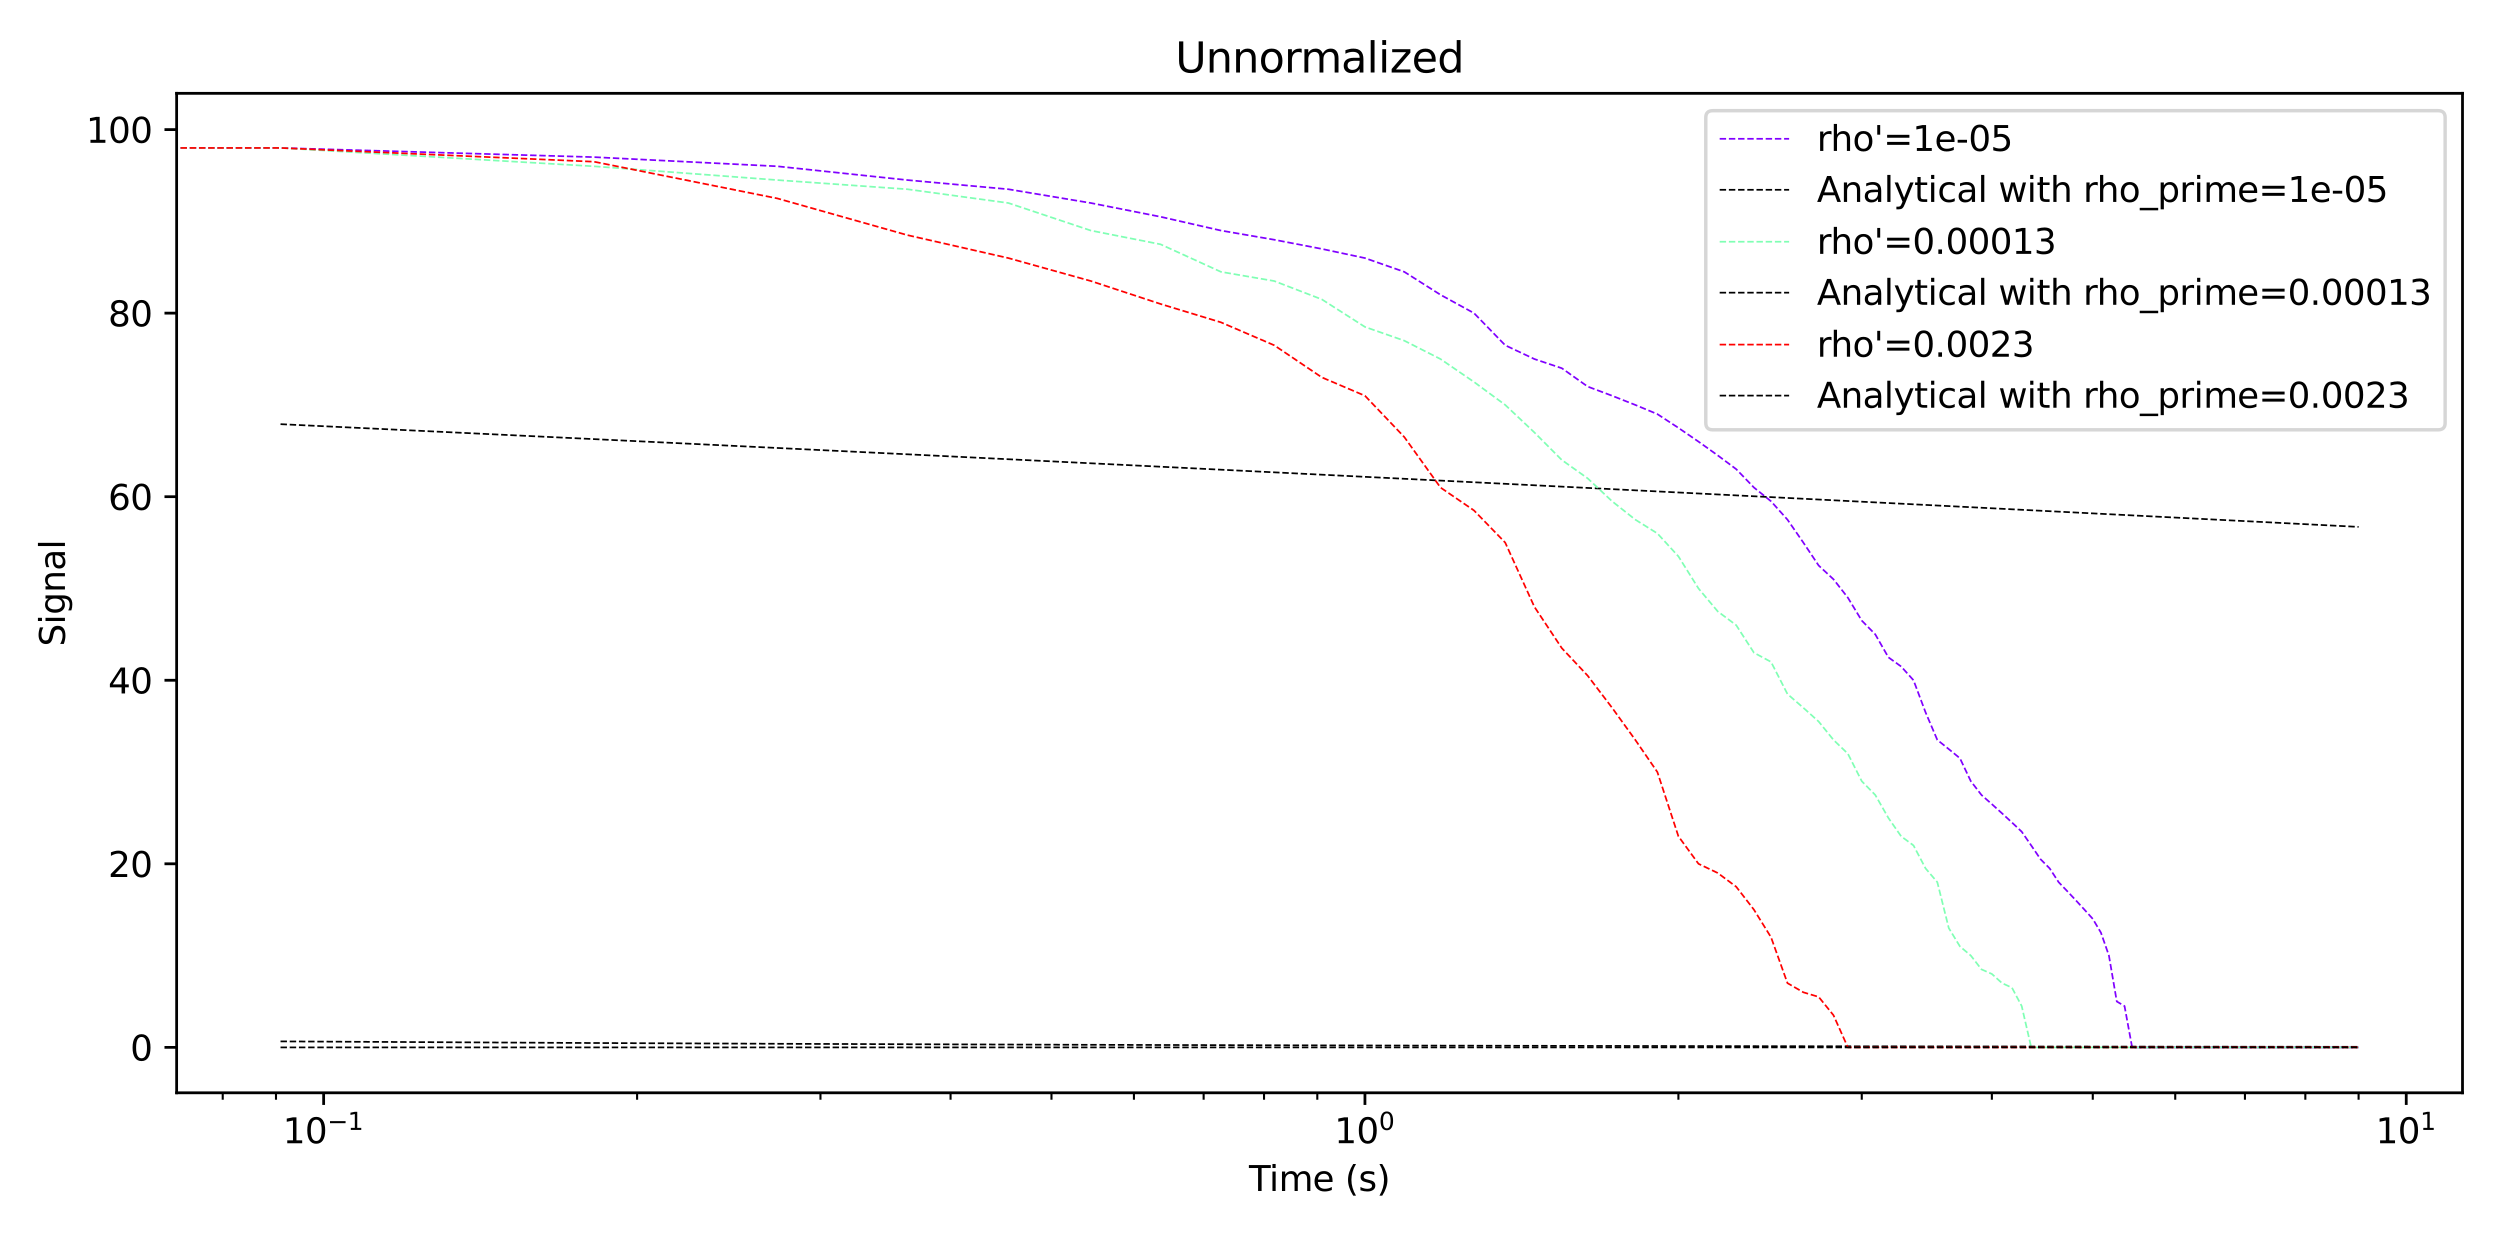 <?xml version="1.0" encoding="utf-8" standalone="no"?>
<!DOCTYPE svg PUBLIC "-//W3C//DTD SVG 1.1//EN"
  "http://www.w3.org/Graphics/SVG/1.1/DTD/svg11.dtd">
<svg xmlns:xlink="http://www.w3.org/1999/xlink" width="720pt" height="360pt" viewBox="0 0 720 360" xmlns="http://www.w3.org/2000/svg" version="1.1">
 <defs>
  <style type="text/css">*{stroke-linejoin: round; stroke-linecap: butt}</style>
 </defs>
 <g id="figure_1">
  <g id="patch_1">
   <path d="M 0 360 
L 720 360 
L 720 0 
L 0 0 
z
" style="fill: #ffffff"/>
  </g>
  <g id="axes_1">
   <g id="patch_2">
    <path d="M 50.87 314.728 
L 709.2 314.728 
L 709.2 26.88 
L 50.87 26.88 
z
" style="fill: #ffffff"/>
   </g>
   <g id="matplotlib.axis_1">
    <g id="xtick_1">
     <g id="line2d_1">
      <defs>
       <path id="ma0e7188491" d="M 0 0 
L 0 3.5 
" style="stroke: #000000; stroke-width: 0.8"/>
      </defs>
      <g>
       <use xlink:href="#ma0e7188491" x="93.208" y="314.728" style="stroke: #000000; stroke-width: 0.8"/>
      </g>
     </g>
     <g id="text_1">
      <!-- $\mathdefault{10^{-1}}$ -->
      <g transform="translate(81.458 329.326) scale(0.1 -0.1)">
       <defs>
        <path id="DejaVuSans-31" d="M 794 531 
L 1825 531 
L 1825 4091 
L 703 3866 
L 703 4441 
L 1819 4666 
L 2450 4666 
L 2450 531 
L 3481 531 
L 3481 0 
L 794 0 
L 794 531 
z
" transform="scale(0.016)"/>
        <path id="DejaVuSans-30" d="M 2034 4250 
Q 1547 4250 1301 3770 
Q 1056 3291 1056 2328 
Q 1056 1369 1301 889 
Q 1547 409 2034 409 
Q 2525 409 2770 889 
Q 3016 1369 3016 2328 
Q 3016 3291 2770 3770 
Q 2525 4250 2034 4250 
z
M 2034 4750 
Q 2819 4750 3233 4129 
Q 3647 3509 3647 2328 
Q 3647 1150 3233 529 
Q 2819 -91 2034 -91 
Q 1250 -91 836 529 
Q 422 1150 422 2328 
Q 422 3509 836 4129 
Q 1250 4750 2034 4750 
z
" transform="scale(0.016)"/>
        <path id="DejaVuSans-2212" d="M 678 2272 
L 4684 2272 
L 4684 1741 
L 678 1741 
L 678 2272 
z
" transform="scale(0.016)"/>
       </defs>
       <use xlink:href="#DejaVuSans-31" transform="translate(0 0.684)"/>
       <use xlink:href="#DejaVuSans-30" transform="translate(63.623 0.684)"/>
       <use xlink:href="#DejaVuSans-2212" transform="translate(128.203 38.966) scale(0.7)"/>
       <use xlink:href="#DejaVuSans-31" transform="translate(186.855 38.966) scale(0.7)"/>
      </g>
     </g>
    </g>
    <g id="xtick_2">
     <g id="line2d_2">
      <g>
       <use xlink:href="#ma0e7188491" x="393.103" y="314.728" style="stroke: #000000; stroke-width: 0.8"/>
      </g>
     </g>
     <g id="text_2">
      <!-- $\mathdefault{10^{0}}$ -->
      <g transform="translate(384.303 329.326) scale(0.1 -0.1)">
       <use xlink:href="#DejaVuSans-31" transform="translate(0 0.766)"/>
       <use xlink:href="#DejaVuSans-30" transform="translate(63.623 0.766)"/>
       <use xlink:href="#DejaVuSans-30" transform="translate(128.203 39.047) scale(0.7)"/>
      </g>
     </g>
    </g>
    <g id="xtick_3">
     <g id="line2d_3">
      <g>
       <use xlink:href="#ma0e7188491" x="692.998" y="314.728" style="stroke: #000000; stroke-width: 0.8"/>
      </g>
     </g>
     <g id="text_3">
      <!-- $\mathdefault{10^{1}}$ -->
      <g transform="translate(684.198 329.326) scale(0.1 -0.1)">
       <use xlink:href="#DejaVuSans-31" transform="translate(0 0.684)"/>
       <use xlink:href="#DejaVuSans-30" transform="translate(63.623 0.684)"/>
       <use xlink:href="#DejaVuSans-31" transform="translate(128.203 38.966) scale(0.7)"/>
      </g>
     </g>
    </g>
    <g id="xtick_4">
     <g id="line2d_4">
      <defs>
       <path id="m29afd1d870" d="M 0 0 
L 0 2 
" style="stroke: #000000; stroke-width: 0.6"/>
      </defs>
      <g>
       <use xlink:href="#m29afd1d870" x="64.145" y="314.728" style="stroke: #000000; stroke-width: 0.6"/>
      </g>
     </g>
    </g>
    <g id="xtick_5">
     <g id="line2d_5">
      <g>
       <use xlink:href="#m29afd1d870" x="79.485" y="314.728" style="stroke: #000000; stroke-width: 0.6"/>
      </g>
     </g>
    </g>
    <g id="xtick_6">
     <g id="line2d_6">
      <g>
       <use xlink:href="#m29afd1d870" x="183.485" y="314.728" style="stroke: #000000; stroke-width: 0.6"/>
      </g>
     </g>
    </g>
    <g id="xtick_7">
     <g id="line2d_7">
      <g>
       <use xlink:href="#m29afd1d870" x="236.294" y="314.728" style="stroke: #000000; stroke-width: 0.6"/>
      </g>
     </g>
    </g>
    <g id="xtick_8">
     <g id="line2d_8">
      <g>
       <use xlink:href="#m29afd1d870" x="273.763" y="314.728" style="stroke: #000000; stroke-width: 0.6"/>
      </g>
     </g>
    </g>
    <g id="xtick_9">
     <g id="line2d_9">
      <g>
       <use xlink:href="#m29afd1d870" x="302.825" y="314.728" style="stroke: #000000; stroke-width: 0.6"/>
      </g>
     </g>
    </g>
    <g id="xtick_10">
     <g id="line2d_10">
      <g>
       <use xlink:href="#m29afd1d870" x="326.572" y="314.728" style="stroke: #000000; stroke-width: 0.6"/>
      </g>
     </g>
    </g>
    <g id="xtick_11">
     <g id="line2d_11">
      <g>
       <use xlink:href="#m29afd1d870" x="346.649" y="314.728" style="stroke: #000000; stroke-width: 0.6"/>
      </g>
     </g>
    </g>
    <g id="xtick_12">
     <g id="line2d_12">
      <g>
       <use xlink:href="#m29afd1d870" x="364.04" y="314.728" style="stroke: #000000; stroke-width: 0.6"/>
      </g>
     </g>
    </g>
    <g id="xtick_13">
     <g id="line2d_13">
      <g>
       <use xlink:href="#m29afd1d870" x="379.381" y="314.728" style="stroke: #000000; stroke-width: 0.6"/>
      </g>
     </g>
    </g>
    <g id="xtick_14">
     <g id="line2d_14">
      <g>
       <use xlink:href="#m29afd1d870" x="483.38" y="314.728" style="stroke: #000000; stroke-width: 0.6"/>
      </g>
     </g>
    </g>
    <g id="xtick_15">
     <g id="line2d_15">
      <g>
       <use xlink:href="#m29afd1d870" x="536.189" y="314.728" style="stroke: #000000; stroke-width: 0.6"/>
      </g>
     </g>
    </g>
    <g id="xtick_16">
     <g id="line2d_16">
      <g>
       <use xlink:href="#m29afd1d870" x="573.658" y="314.728" style="stroke: #000000; stroke-width: 0.6"/>
      </g>
     </g>
    </g>
    <g id="xtick_17">
     <g id="line2d_17">
      <g>
       <use xlink:href="#m29afd1d870" x="602.721" y="314.728" style="stroke: #000000; stroke-width: 0.6"/>
      </g>
     </g>
    </g>
    <g id="xtick_18">
     <g id="line2d_18">
      <g>
       <use xlink:href="#m29afd1d870" x="626.467" y="314.728" style="stroke: #000000; stroke-width: 0.6"/>
      </g>
     </g>
    </g>
    <g id="xtick_19">
     <g id="line2d_19">
      <g>
       <use xlink:href="#m29afd1d870" x="646.544" y="314.728" style="stroke: #000000; stroke-width: 0.6"/>
      </g>
     </g>
    </g>
    <g id="xtick_20">
     <g id="line2d_20">
      <g>
       <use xlink:href="#m29afd1d870" x="663.936" y="314.728" style="stroke: #000000; stroke-width: 0.6"/>
      </g>
     </g>
    </g>
    <g id="xtick_21">
     <g id="line2d_21">
      <g>
       <use xlink:href="#m29afd1d870" x="679.276" y="314.728" style="stroke: #000000; stroke-width: 0.6"/>
      </g>
     </g>
    </g>
    <g id="text_4">
     <!-- Time (s) -->
     <g transform="translate(359.706 343.005) scale(0.1 -0.1)">
      <defs>
       <path id="DejaVuSans-54" d="M -19 4666 
L 3928 4666 
L 3928 4134 
L 2272 4134 
L 2272 0 
L 1638 0 
L 1638 4134 
L -19 4134 
L -19 4666 
z
" transform="scale(0.016)"/>
       <path id="DejaVuSans-69" d="M 603 3500 
L 1178 3500 
L 1178 0 
L 603 0 
L 603 3500 
z
M 603 4863 
L 1178 4863 
L 1178 4134 
L 603 4134 
L 603 4863 
z
" transform="scale(0.016)"/>
       <path id="DejaVuSans-6d" d="M 3328 2828 
Q 3544 3216 3844 3400 
Q 4144 3584 4550 3584 
Q 5097 3584 5394 3201 
Q 5691 2819 5691 2113 
L 5691 0 
L 5113 0 
L 5113 2094 
Q 5113 2597 4934 2840 
Q 4756 3084 4391 3084 
Q 3944 3084 3684 2787 
Q 3425 2491 3425 1978 
L 3425 0 
L 2847 0 
L 2847 2094 
Q 2847 2600 2669 2842 
Q 2491 3084 2119 3084 
Q 1678 3084 1418 2786 
Q 1159 2488 1159 1978 
L 1159 0 
L 581 0 
L 581 3500 
L 1159 3500 
L 1159 2956 
Q 1356 3278 1631 3431 
Q 1906 3584 2284 3584 
Q 2666 3584 2933 3390 
Q 3200 3197 3328 2828 
z
" transform="scale(0.016)"/>
       <path id="DejaVuSans-65" d="M 3597 1894 
L 3597 1613 
L 953 1613 
Q 991 1019 1311 708 
Q 1631 397 2203 397 
Q 2534 397 2845 478 
Q 3156 559 3463 722 
L 3463 178 
Q 3153 47 2828 -22 
Q 2503 -91 2169 -91 
Q 1331 -91 842 396 
Q 353 884 353 1716 
Q 353 2575 817 3079 
Q 1281 3584 2069 3584 
Q 2775 3584 3186 3129 
Q 3597 2675 3597 1894 
z
M 3022 2063 
Q 3016 2534 2758 2815 
Q 2500 3097 2075 3097 
Q 1594 3097 1305 2825 
Q 1016 2553 972 2059 
L 3022 2063 
z
" transform="scale(0.016)"/>
       <path id="DejaVuSans-20" transform="scale(0.016)"/>
       <path id="DejaVuSans-28" d="M 1984 4856 
Q 1566 4138 1362 3434 
Q 1159 2731 1159 2009 
Q 1159 1288 1364 580 
Q 1569 -128 1984 -844 
L 1484 -844 
Q 1016 -109 783 600 
Q 550 1309 550 2009 
Q 550 2706 781 3412 
Q 1013 4119 1484 4856 
L 1984 4856 
z
" transform="scale(0.016)"/>
       <path id="DejaVuSans-73" d="M 2834 3397 
L 2834 2853 
Q 2591 2978 2328 3040 
Q 2066 3103 1784 3103 
Q 1356 3103 1142 2972 
Q 928 2841 928 2578 
Q 928 2378 1081 2264 
Q 1234 2150 1697 2047 
L 1894 2003 
Q 2506 1872 2764 1633 
Q 3022 1394 3022 966 
Q 3022 478 2636 193 
Q 2250 -91 1575 -91 
Q 1294 -91 989 -36 
Q 684 19 347 128 
L 347 722 
Q 666 556 975 473 
Q 1284 391 1588 391 
Q 1994 391 2212 530 
Q 2431 669 2431 922 
Q 2431 1156 2273 1281 
Q 2116 1406 1581 1522 
L 1381 1569 
Q 847 1681 609 1914 
Q 372 2147 372 2553 
Q 372 3047 722 3315 
Q 1072 3584 1716 3584 
Q 2034 3584 2315 3537 
Q 2597 3491 2834 3397 
z
" transform="scale(0.016)"/>
       <path id="DejaVuSans-29" d="M 513 4856 
L 1013 4856 
Q 1481 4119 1714 3412 
Q 1947 2706 1947 2009 
Q 1947 1309 1714 600 
Q 1481 -109 1013 -844 
L 513 -844 
Q 928 -128 1133 580 
Q 1338 1288 1338 2009 
Q 1338 2731 1133 3434 
Q 928 4138 513 4856 
z
" transform="scale(0.016)"/>
      </defs>
      <use xlink:href="#DejaVuSans-54"/>
      <use xlink:href="#DejaVuSans-69" transform="translate(57.959 0)"/>
      <use xlink:href="#DejaVuSans-6d" transform="translate(85.742 0)"/>
      <use xlink:href="#DejaVuSans-65" transform="translate(183.154 0)"/>
      <use xlink:href="#DejaVuSans-20" transform="translate(244.678 0)"/>
      <use xlink:href="#DejaVuSans-28" transform="translate(276.465 0)"/>
      <use xlink:href="#DejaVuSans-73" transform="translate(315.479 0)"/>
      <use xlink:href="#DejaVuSans-29" transform="translate(367.578 0)"/>
     </g>
    </g>
   </g>
   <g id="matplotlib.axis_2">
    <g id="ytick_1">
     <g id="line2d_22">
      <defs>
       <path id="m73d56bddee" d="M 0 0 
L -3.5 0 
" style="stroke: #000000; stroke-width: 0.8"/>
      </defs>
      <g>
       <use xlink:href="#m73d56bddee" x="50.87" y="301.644" style="stroke: #000000; stroke-width: 0.8"/>
      </g>
     </g>
     <g id="text_5">
      <!-- 0 -->
      <g transform="translate(37.508 305.443) scale(0.1 -0.1)">
       <use xlink:href="#DejaVuSans-30"/>
      </g>
     </g>
    </g>
    <g id="ytick_2">
     <g id="line2d_23">
      <g>
       <use xlink:href="#m73d56bddee" x="50.87" y="248.779" style="stroke: #000000; stroke-width: 0.8"/>
      </g>
     </g>
     <g id="text_6">
      <!-- 20 -->
      <g transform="translate(31.145 252.579) scale(0.1 -0.1)">
       <defs>
        <path id="DejaVuSans-32" d="M 1228 531 
L 3431 531 
L 3431 0 
L 469 0 
L 469 531 
Q 828 903 1448 1529 
Q 2069 2156 2228 2338 
Q 2531 2678 2651 2914 
Q 2772 3150 2772 3378 
Q 2772 3750 2511 3984 
Q 2250 4219 1831 4219 
Q 1534 4219 1204 4116 
Q 875 4013 500 3803 
L 500 4441 
Q 881 4594 1212 4672 
Q 1544 4750 1819 4750 
Q 2544 4750 2975 4387 
Q 3406 4025 3406 3419 
Q 3406 3131 3298 2873 
Q 3191 2616 2906 2266 
Q 2828 2175 2409 1742 
Q 1991 1309 1228 531 
z
" transform="scale(0.016)"/>
       </defs>
       <use xlink:href="#DejaVuSans-32"/>
       <use xlink:href="#DejaVuSans-30" transform="translate(63.623 0)"/>
      </g>
     </g>
    </g>
    <g id="ytick_3">
     <g id="line2d_24">
      <g>
       <use xlink:href="#m73d56bddee" x="50.87" y="195.915" style="stroke: #000000; stroke-width: 0.8"/>
      </g>
     </g>
     <g id="text_7">
      <!-- 40 -->
      <g transform="translate(31.145 199.714) scale(0.1 -0.1)">
       <defs>
        <path id="DejaVuSans-34" d="M 2419 4116 
L 825 1625 
L 2419 1625 
L 2419 4116 
z
M 2253 4666 
L 3047 4666 
L 3047 1625 
L 3713 1625 
L 3713 1100 
L 3047 1100 
L 3047 0 
L 2419 0 
L 2419 1100 
L 313 1100 
L 313 1709 
L 2253 4666 
z
" transform="scale(0.016)"/>
       </defs>
       <use xlink:href="#DejaVuSans-34"/>
       <use xlink:href="#DejaVuSans-30" transform="translate(63.623 0)"/>
      </g>
     </g>
    </g>
    <g id="ytick_4">
     <g id="line2d_25">
      <g>
       <use xlink:href="#m73d56bddee" x="50.87" y="143.05" style="stroke: #000000; stroke-width: 0.8"/>
      </g>
     </g>
     <g id="text_8">
      <!-- 60 -->
      <g transform="translate(31.145 146.849) scale(0.1 -0.1)">
       <defs>
        <path id="DejaVuSans-36" d="M 2113 2584 
Q 1688 2584 1439 2293 
Q 1191 2003 1191 1497 
Q 1191 994 1439 701 
Q 1688 409 2113 409 
Q 2538 409 2786 701 
Q 3034 994 3034 1497 
Q 3034 2003 2786 2293 
Q 2538 2584 2113 2584 
z
M 3366 4563 
L 3366 3988 
Q 3128 4100 2886 4159 
Q 2644 4219 2406 4219 
Q 1781 4219 1451 3797 
Q 1122 3375 1075 2522 
Q 1259 2794 1537 2939 
Q 1816 3084 2150 3084 
Q 2853 3084 3261 2657 
Q 3669 2231 3669 1497 
Q 3669 778 3244 343 
Q 2819 -91 2113 -91 
Q 1303 -91 875 529 
Q 447 1150 447 2328 
Q 447 3434 972 4092 
Q 1497 4750 2381 4750 
Q 2619 4750 2861 4703 
Q 3103 4656 3366 4563 
z
" transform="scale(0.016)"/>
       </defs>
       <use xlink:href="#DejaVuSans-36"/>
       <use xlink:href="#DejaVuSans-30" transform="translate(63.623 0)"/>
      </g>
     </g>
    </g>
    <g id="ytick_5">
     <g id="line2d_26">
      <g>
       <use xlink:href="#m73d56bddee" x="50.87" y="90.185" style="stroke: #000000; stroke-width: 0.8"/>
      </g>
     </g>
     <g id="text_9">
      <!-- 80 -->
      <g transform="translate(31.145 93.985) scale(0.1 -0.1)">
       <defs>
        <path id="DejaVuSans-38" d="M 2034 2216 
Q 1584 2216 1326 1975 
Q 1069 1734 1069 1313 
Q 1069 891 1326 650 
Q 1584 409 2034 409 
Q 2484 409 2743 651 
Q 3003 894 3003 1313 
Q 3003 1734 2745 1975 
Q 2488 2216 2034 2216 
z
M 1403 2484 
Q 997 2584 770 2862 
Q 544 3141 544 3541 
Q 544 4100 942 4425 
Q 1341 4750 2034 4750 
Q 2731 4750 3128 4425 
Q 3525 4100 3525 3541 
Q 3525 3141 3298 2862 
Q 3072 2584 2669 2484 
Q 3125 2378 3379 2068 
Q 3634 1759 3634 1313 
Q 3634 634 3220 271 
Q 2806 -91 2034 -91 
Q 1263 -91 848 271 
Q 434 634 434 1313 
Q 434 1759 690 2068 
Q 947 2378 1403 2484 
z
M 1172 3481 
Q 1172 3119 1398 2916 
Q 1625 2713 2034 2713 
Q 2441 2713 2670 2916 
Q 2900 3119 2900 3481 
Q 2900 3844 2670 4047 
Q 2441 4250 2034 4250 
Q 1625 4250 1398 4047 
Q 1172 3844 1172 3481 
z
" transform="scale(0.016)"/>
       </defs>
       <use xlink:href="#DejaVuSans-38"/>
       <use xlink:href="#DejaVuSans-30" transform="translate(63.623 0)"/>
      </g>
     </g>
    </g>
    <g id="ytick_6">
     <g id="line2d_27">
      <g>
       <use xlink:href="#m73d56bddee" x="50.87" y="37.321" style="stroke: #000000; stroke-width: 0.8"/>
      </g>
     </g>
     <g id="text_10">
      <!-- 100 -->
      <g transform="translate(24.782 41.12) scale(0.1 -0.1)">
       <use xlink:href="#DejaVuSans-31"/>
       <use xlink:href="#DejaVuSans-30" transform="translate(63.623 0)"/>
       <use xlink:href="#DejaVuSans-30" transform="translate(127.246 0)"/>
      </g>
     </g>
    </g>
    <g id="text_11">
     <!-- Signal -->
     <g transform="translate(18.703 186.163) rotate(-90) scale(0.1 -0.1)">
      <defs>
       <path id="DejaVuSans-53" d="M 3425 4513 
L 3425 3897 
Q 3066 4069 2747 4153 
Q 2428 4238 2131 4238 
Q 1616 4238 1336 4038 
Q 1056 3838 1056 3469 
Q 1056 3159 1242 3001 
Q 1428 2844 1947 2747 
L 2328 2669 
Q 3034 2534 3370 2195 
Q 3706 1856 3706 1288 
Q 3706 609 3251 259 
Q 2797 -91 1919 -91 
Q 1588 -91 1214 -16 
Q 841 59 441 206 
L 441 856 
Q 825 641 1194 531 
Q 1563 422 1919 422 
Q 2459 422 2753 634 
Q 3047 847 3047 1241 
Q 3047 1584 2836 1778 
Q 2625 1972 2144 2069 
L 1759 2144 
Q 1053 2284 737 2584 
Q 422 2884 422 3419 
Q 422 4038 858 4394 
Q 1294 4750 2059 4750 
Q 2388 4750 2728 4690 
Q 3069 4631 3425 4513 
z
" transform="scale(0.016)"/>
       <path id="DejaVuSans-67" d="M 2906 1791 
Q 2906 2416 2648 2759 
Q 2391 3103 1925 3103 
Q 1463 3103 1205 2759 
Q 947 2416 947 1791 
Q 947 1169 1205 825 
Q 1463 481 1925 481 
Q 2391 481 2648 825 
Q 2906 1169 2906 1791 
z
M 3481 434 
Q 3481 -459 3084 -895 
Q 2688 -1331 1869 -1331 
Q 1566 -1331 1297 -1286 
Q 1028 -1241 775 -1147 
L 775 -588 
Q 1028 -725 1275 -790 
Q 1522 -856 1778 -856 
Q 2344 -856 2625 -561 
Q 2906 -266 2906 331 
L 2906 616 
Q 2728 306 2450 153 
Q 2172 0 1784 0 
Q 1141 0 747 490 
Q 353 981 353 1791 
Q 353 2603 747 3093 
Q 1141 3584 1784 3584 
Q 2172 3584 2450 3431 
Q 2728 3278 2906 2969 
L 2906 3500 
L 3481 3500 
L 3481 434 
z
" transform="scale(0.016)"/>
       <path id="DejaVuSans-6e" d="M 3513 2113 
L 3513 0 
L 2938 0 
L 2938 2094 
Q 2938 2591 2744 2837 
Q 2550 3084 2163 3084 
Q 1697 3084 1428 2787 
Q 1159 2491 1159 1978 
L 1159 0 
L 581 0 
L 581 3500 
L 1159 3500 
L 1159 2956 
Q 1366 3272 1645 3428 
Q 1925 3584 2291 3584 
Q 2894 3584 3203 3211 
Q 3513 2838 3513 2113 
z
" transform="scale(0.016)"/>
       <path id="DejaVuSans-61" d="M 2194 1759 
Q 1497 1759 1228 1600 
Q 959 1441 959 1056 
Q 959 750 1161 570 
Q 1363 391 1709 391 
Q 2188 391 2477 730 
Q 2766 1069 2766 1631 
L 2766 1759 
L 2194 1759 
z
M 3341 1997 
L 3341 0 
L 2766 0 
L 2766 531 
Q 2569 213 2275 61 
Q 1981 -91 1556 -91 
Q 1019 -91 701 211 
Q 384 513 384 1019 
Q 384 1609 779 1909 
Q 1175 2209 1959 2209 
L 2766 2209 
L 2766 2266 
Q 2766 2663 2505 2880 
Q 2244 3097 1772 3097 
Q 1472 3097 1187 3025 
Q 903 2953 641 2809 
L 641 3341 
Q 956 3463 1253 3523 
Q 1550 3584 1831 3584 
Q 2591 3584 2966 3190 
Q 3341 2797 3341 1997 
z
" transform="scale(0.016)"/>
       <path id="DejaVuSans-6c" d="M 603 4863 
L 1178 4863 
L 1178 0 
L 603 0 
L 603 4863 
z
" transform="scale(0.016)"/>
      </defs>
      <use xlink:href="#DejaVuSans-53"/>
      <use xlink:href="#DejaVuSans-69" transform="translate(63.477 0)"/>
      <use xlink:href="#DejaVuSans-67" transform="translate(91.26 0)"/>
      <use xlink:href="#DejaVuSans-6e" transform="translate(154.736 0)"/>
      <use xlink:href="#DejaVuSans-61" transform="translate(218.115 0)"/>
      <use xlink:href="#DejaVuSans-6c" transform="translate(279.395 0)"/>
     </g>
    </g>
   </g>
   <g id="line2d_28">
    <path d="M -1 42.607 
L 80.794 42.607 
L 171.072 45.25 
L 223.881 47.894 
L 261.349 51.859 
L 290.412 54.502 
L 314.158 58.467 
L 334.235 62.431 
L 351.627 66.396 
L 366.967 69.04 
L 380.689 71.683 
L 393.103 74.326 
L 404.436 78.291 
L 414.861 84.899 
L 424.513 90.185 
L 433.498 99.437 
L 441.904 103.402 
L 449.8 106.045 
L 457.245 111.331 
L 464.286 113.975 
L 470.967 116.618 
L 477.322 119.261 
L 483.38 123.226 
L 489.17 127.191 
L 494.713 131.156 
L 500.03 135.12 
L 505.138 140.407 
L 510.054 144.372 
L 514.79 149.658 
L 519.361 156.266 
L 523.776 162.874 
L 528.047 166.839 
L 532.182 172.126 
L 536.189 178.734 
L 540.078 182.699 
L 543.853 189.307 
L 547.522 191.95 
L 551.091 195.915 
L 554.564 205.166 
L 557.947 213.096 
L 561.245 215.739 
L 564.461 218.382 
L 567.599 224.99 
L 570.664 228.955 
L 573.658 231.598 
L 576.585 234.242 
L 579.448 236.885 
L 582.249 239.528 
L 584.991 243.493 
L 587.676 247.458 
L 590.307 250.101 
L 592.887 254.066 
L 595.416 256.709 
L 597.896 259.352 
L 600.331 261.996 
L 602.721 264.639 
L 605.068 268.604 
L 607.373 275.212 
L 609.638 288.428 
L 611.864 289.749 
L 614.053 301.644 
L 616.206 301.644 
L 618.324 301.644 
L 620.408 301.644 
L 622.459 301.644 
L 624.478 301.644 
L 626.467 301.644 
L 628.426 301.644 
L 630.355 301.644 
L 632.256 301.644 
L 634.131 301.644 
L 635.978 301.644 
L 637.8 301.644 
L 639.596 301.644 
L 641.368 301.644 
L 643.116 301.644 
L 644.841 301.644 
L 646.544 301.644 
L 648.225 301.644 
L 649.884 301.644 
L 651.522 301.644 
L 653.14 301.644 
L 654.738 301.644 
L 656.317 301.644 
L 657.877 301.644 
L 659.418 301.644 
L 660.941 301.644 
L 662.447 301.644 
L 663.936 301.644 
L 665.407 301.644 
L 666.862 301.644 
L 668.302 301.644 
L 669.725 301.644 
L 671.133 301.644 
L 672.526 301.644 
L 673.904 301.644 
L 675.268 301.644 
L 676.618 301.644 
L 677.954 301.644 
L 679.276 301.644 
" clip-path="url(#p53852aceba)" style="fill: none; stroke-dasharray: 1.85,0.8; stroke-dashoffset: 0; stroke: #8000ff; stroke-width: 0.5"/>
   </g>
   <g id="line2d_29">
    <path d="M 80.794 122.159 
L 171.072 126.465 
L 223.881 129.016 
L 261.349 130.838 
L 290.412 132.259 
L 314.158 133.425 
L 334.235 134.413 
L 351.627 135.271 
L 366.967 136.03 
L 380.689 136.71 
L 393.103 137.326 
L 404.436 137.889 
L 414.861 138.408 
L 424.513 138.889 
L 433.498 139.337 
L 441.904 139.757 
L 449.8 140.151 
L 457.245 140.524 
L 464.286 140.876 
L 470.967 141.211 
L 477.322 141.529 
L 483.38 141.833 
L 489.17 142.124 
L 494.713 142.402 
L 500.03 142.669 
L 505.138 142.926 
L 510.054 143.173 
L 514.79 143.412 
L 519.361 143.642 
L 523.776 143.864 
L 528.047 144.079 
L 532.182 144.288 
L 536.189 144.49 
L 540.078 144.686 
L 543.853 144.876 
L 547.522 145.061 
L 551.091 145.242 
L 554.564 145.417 
L 557.947 145.588 
L 561.245 145.755 
L 564.461 145.917 
L 567.599 146.076 
L 570.664 146.231 
L 573.658 146.382 
L 576.585 146.53 
L 579.448 146.675 
L 582.249 146.817 
L 584.991 146.956 
L 587.676 147.092 
L 590.307 147.225 
L 592.887 147.356 
L 595.416 147.484 
L 597.896 147.61 
L 600.331 147.733 
L 602.721 147.854 
L 605.068 147.973 
L 607.373 148.09 
L 609.638 148.205 
L 611.864 148.318 
L 614.053 148.429 
L 616.206 148.538 
L 618.324 148.646 
L 620.408 148.752 
L 622.459 148.856 
L 624.478 148.958 
L 626.467 149.059 
L 628.426 149.159 
L 630.355 149.257 
L 632.256 149.354 
L 634.131 149.449 
L 635.978 149.543 
L 637.8 149.635 
L 639.596 149.727 
L 641.368 149.817 
L 643.116 149.906 
L 644.841 149.993 
L 646.544 150.08 
L 648.225 150.166 
L 649.884 150.25 
L 651.522 150.333 
L 653.14 150.416 
L 654.738 150.497 
L 656.317 150.577 
L 657.877 150.657 
L 659.418 150.735 
L 660.941 150.813 
L 662.447 150.889 
L 663.936 150.965 
L 665.407 151.04 
L 666.862 151.114 
L 668.302 151.188 
L 669.725 151.26 
L 671.133 151.332 
L 672.526 151.403 
L 673.904 151.473 
L 675.268 151.542 
L 676.618 151.611 
L 677.954 151.679 
L 679.276 151.747 
" clip-path="url(#p53852aceba)" style="fill: none; stroke-dasharray: 1.85,0.8; stroke-dashoffset: 0; stroke: #000000; stroke-width: 0.5"/>
   </g>
   <g id="line2d_30">
    <path d="M -1 42.607 
L 80.794 42.607 
L 171.072 47.894 
L 223.881 51.859 
L 261.349 54.502 
L 290.412 58.467 
L 314.158 66.396 
L 334.235 70.361 
L 351.627 78.291 
L 366.967 80.934 
L 380.689 86.221 
L 393.103 94.15 
L 404.436 98.115 
L 414.861 103.402 
L 424.513 110.01 
L 433.498 116.618 
L 441.904 124.547 
L 449.8 132.477 
L 457.245 137.764 
L 464.286 144.372 
L 470.967 149.658 
L 477.322 153.623 
L 483.38 160.231 
L 489.17 169.482 
L 494.713 176.09 
L 500.03 180.055 
L 505.138 187.985 
L 510.054 190.628 
L 514.79 199.88 
L 519.361 203.844 
L 523.776 207.809 
L 528.047 213.096 
L 532.182 217.061 
L 536.189 224.99 
L 540.078 228.955 
L 543.853 235.563 
L 547.522 240.85 
L 551.091 243.493 
L 554.564 250.101 
L 557.947 254.066 
L 561.245 267.282 
L 564.461 272.568 
L 567.599 275.212 
L 570.664 279.177 
L 573.658 280.498 
L 576.585 283.141 
L 579.448 284.463 
L 582.249 289.749 
L 584.991 301.644 
L 587.676 301.644 
L 590.307 301.644 
L 592.887 301.644 
L 595.416 301.644 
L 597.896 301.644 
L 600.331 301.644 
L 602.721 301.644 
L 605.068 301.644 
L 607.373 301.644 
L 609.638 301.644 
L 611.864 301.644 
L 614.053 301.644 
L 616.206 301.644 
L 618.324 301.644 
L 620.408 301.644 
L 622.459 301.644 
L 624.478 301.644 
L 626.467 301.644 
L 628.426 301.644 
L 630.355 301.644 
L 632.256 301.644 
L 634.131 301.644 
L 635.978 301.644 
L 637.8 301.644 
L 639.596 301.644 
L 641.368 301.644 
L 643.116 301.644 
L 644.841 301.644 
L 646.544 301.644 
L 648.225 301.644 
L 649.884 301.644 
L 651.522 301.644 
L 653.14 301.644 
L 654.738 301.644 
L 656.317 301.644 
L 657.877 301.644 
L 659.418 301.644 
L 660.941 301.644 
L 662.447 301.644 
L 663.936 301.644 
L 665.407 301.644 
L 666.862 301.644 
L 668.302 301.644 
L 669.725 301.644 
L 671.133 301.644 
L 672.526 301.644 
L 673.904 301.644 
L 675.268 301.644 
L 676.618 301.644 
L 677.954 301.644 
L 679.276 301.644 
" clip-path="url(#p53852aceba)" style="fill: none; stroke-dasharray: 1.85,0.8; stroke-dashoffset: 0; stroke: #80ffb4; stroke-width: 0.5"/>
   </g>
   <g id="line2d_31">
    <path d="M 80.794 299.919 
L 171.072 300.386 
L 223.881 300.604 
L 261.349 300.738 
L 290.412 300.832 
L 314.158 300.901 
L 334.235 300.956 
L 351.627 301.001 
L 366.967 301.038 
L 380.689 301.069 
L 393.103 301.097 
L 404.436 301.121 
L 414.861 301.142 
L 424.513 301.161 
L 433.498 301.178 
L 441.904 301.193 
L 449.8 301.207 
L 457.245 301.22 
L 464.286 301.232 
L 470.967 301.243 
L 477.322 301.253 
L 483.38 301.263 
L 489.17 301.272 
L 494.713 301.28 
L 500.03 301.288 
L 505.138 301.295 
L 510.054 301.302 
L 514.79 301.309 
L 519.361 301.315 
L 523.776 301.321 
L 528.047 301.327 
L 532.182 301.332 
L 536.189 301.337 
L 540.078 301.342 
L 543.853 301.347 
L 547.522 301.352 
L 551.091 301.356 
L 554.564 301.36 
L 557.947 301.364 
L 561.245 301.368 
L 564.461 301.372 
L 567.599 301.375 
L 570.664 301.379 
L 573.658 301.382 
L 576.585 301.385 
L 579.448 301.388 
L 582.249 301.391 
L 584.991 301.394 
L 587.676 301.397 
L 590.307 301.4 
L 592.887 301.403 
L 595.416 301.405 
L 597.896 301.408 
L 600.331 301.41 
L 602.721 301.413 
L 605.068 301.415 
L 607.373 301.417 
L 609.638 301.419 
L 611.864 301.421 
L 614.053 301.424 
L 616.206 301.426 
L 618.324 301.428 
L 620.408 301.43 
L 622.459 301.431 
L 624.478 301.433 
L 626.467 301.435 
L 628.426 301.437 
L 630.355 301.439 
L 632.256 301.44 
L 634.131 301.442 
L 635.978 301.444 
L 637.8 301.445 
L 639.596 301.447 
L 641.368 301.448 
L 643.116 301.45 
L 644.841 301.451 
L 646.544 301.453 
L 648.225 301.454 
L 649.884 301.455 
L 651.522 301.457 
L 653.14 301.458 
L 654.738 301.459 
L 656.317 301.461 
L 657.877 301.462 
L 659.418 301.463 
L 660.941 301.464 
L 662.447 301.465 
L 663.936 301.467 
L 665.407 301.468 
L 666.862 301.469 
L 668.302 301.47 
L 669.725 301.471 
L 671.133 301.472 
L 672.526 301.473 
L 673.904 301.474 
L 675.268 301.475 
L 676.618 301.476 
L 677.954 301.477 
L 679.276 301.478 
" clip-path="url(#p53852aceba)" style="fill: none; stroke-dasharray: 1.85,0.8; stroke-dashoffset: 0; stroke: #000000; stroke-width: 0.5"/>
   </g>
   <g id="line2d_32">
    <path d="M -1 42.607 
L 80.794 42.607 
L 171.072 46.572 
L 223.881 57.145 
L 261.349 67.718 
L 290.412 74.326 
L 314.158 80.934 
L 334.235 87.542 
L 351.627 92.829 
L 366.967 99.437 
L 380.689 108.688 
L 393.103 113.975 
L 404.436 125.869 
L 414.861 140.407 
L 424.513 147.015 
L 433.498 156.266 
L 441.904 174.769 
L 449.8 186.663 
L 457.245 194.593 
L 464.286 203.844 
L 470.967 213.096 
L 477.322 222.347 
L 483.38 240.85 
L 489.17 248.779 
L 494.713 251.423 
L 500.03 255.387 
L 505.138 261.996 
L 510.054 269.925 
L 514.79 283.141 
L 519.361 285.785 
L 523.776 287.106 
L 528.047 292.393 
L 532.182 301.644 
L 536.189 301.644 
L 540.078 301.644 
L 543.853 301.644 
L 547.522 301.644 
L 551.091 301.644 
L 554.564 301.644 
L 557.947 301.644 
L 561.245 301.644 
L 564.461 301.644 
L 567.599 301.644 
L 570.664 301.644 
L 573.658 301.644 
L 576.585 301.644 
L 579.448 301.644 
L 582.249 301.644 
L 584.991 301.644 
L 587.676 301.644 
L 590.307 301.644 
L 592.887 301.644 
L 595.416 301.644 
L 597.896 301.644 
L 600.331 301.644 
L 602.721 301.644 
L 605.068 301.644 
L 607.373 301.644 
L 609.638 301.644 
L 611.864 301.644 
L 614.053 301.644 
L 616.206 301.644 
L 618.324 301.644 
L 620.408 301.644 
L 622.459 301.644 
L 624.478 301.644 
L 626.467 301.644 
L 628.426 301.644 
L 630.355 301.644 
L 632.256 301.644 
L 634.131 301.644 
L 635.978 301.644 
L 637.8 301.644 
L 639.596 301.644 
L 641.368 301.644 
L 643.116 301.644 
L 644.841 301.644 
L 646.544 301.644 
L 648.225 301.644 
L 649.884 301.644 
L 651.522 301.644 
L 653.14 301.644 
L 654.738 301.644 
L 656.317 301.644 
L 657.877 301.644 
L 659.418 301.644 
L 660.941 301.644 
L 662.447 301.644 
L 663.936 301.644 
L 665.407 301.644 
L 666.862 301.644 
L 668.302 301.644 
L 669.725 301.644 
L 671.133 301.644 
L 672.526 301.644 
L 673.904 301.644 
L 675.268 301.644 
L 676.618 301.644 
L 677.954 301.644 
L 679.276 301.644 
" clip-path="url(#p53852aceba)" style="fill: none; stroke-dasharray: 1.85,0.8; stroke-dashoffset: 0; stroke: #ff0000; stroke-width: 0.5"/>
   </g>
   <g id="line2d_33">
    <path d="M 80.794 301.644 
L 171.072 301.644 
L 223.881 301.644 
L 261.349 301.644 
L 290.412 301.644 
L 314.158 301.644 
L 334.235 301.644 
L 351.627 301.644 
L 366.967 301.644 
L 380.689 301.644 
L 393.103 301.644 
L 404.436 301.644 
L 414.861 301.644 
L 424.513 301.644 
L 433.498 301.644 
L 441.904 301.644 
L 449.8 301.644 
L 457.245 301.644 
L 464.286 301.644 
L 470.967 301.644 
L 477.322 301.644 
L 483.38 301.644 
L 489.17 301.644 
L 494.713 301.644 
L 500.03 301.644 
L 505.138 301.644 
L 510.054 301.644 
L 514.79 301.644 
L 519.361 301.644 
L 523.776 301.644 
L 528.047 301.644 
L 532.182 301.644 
L 536.189 301.644 
L 540.078 301.644 
L 543.853 301.644 
L 547.522 301.644 
L 551.091 301.644 
L 554.564 301.644 
L 557.947 301.644 
L 561.245 301.644 
L 564.461 301.644 
L 567.599 301.644 
L 570.664 301.644 
L 573.658 301.644 
L 576.585 301.644 
L 579.448 301.644 
L 582.249 301.644 
L 584.991 301.644 
L 587.676 301.644 
L 590.307 301.644 
L 592.887 301.644 
L 595.416 301.644 
L 597.896 301.644 
L 600.331 301.644 
L 602.721 301.644 
L 605.068 301.644 
L 607.373 301.644 
L 609.638 301.644 
L 611.864 301.644 
L 614.053 301.644 
L 616.206 301.644 
L 618.324 301.644 
L 620.408 301.644 
L 622.459 301.644 
L 624.478 301.644 
L 626.467 301.644 
L 628.426 301.644 
L 630.355 301.644 
L 632.256 301.644 
L 634.131 301.644 
L 635.978 301.644 
L 637.8 301.644 
L 639.596 301.644 
L 641.368 301.644 
L 643.116 301.644 
L 644.841 301.644 
L 646.544 301.644 
L 648.225 301.644 
L 649.884 301.644 
L 651.522 301.644 
L 653.14 301.644 
L 654.738 301.644 
L 656.317 301.644 
L 657.877 301.644 
L 659.418 301.644 
L 660.941 301.644 
L 662.447 301.644 
L 663.936 301.644 
L 665.407 301.644 
L 666.862 301.644 
L 668.302 301.644 
L 669.725 301.644 
L 671.133 301.644 
L 672.526 301.644 
L 673.904 301.644 
L 675.268 301.644 
L 676.618 301.644 
L 677.954 301.644 
L 679.276 301.644 
" clip-path="url(#p53852aceba)" style="fill: none; stroke-dasharray: 1.85,0.8; stroke-dashoffset: 0; stroke: #000000; stroke-width: 0.5"/>
   </g>
   <g id="patch_3">
    <path d="M 50.87 314.728 
L 50.87 26.88 
" style="fill: none; stroke: #000000; stroke-width: 0.8; stroke-linejoin: miter; stroke-linecap: square"/>
   </g>
   <g id="patch_4">
    <path d="M 709.2 314.728 
L 709.2 26.88 
" style="fill: none; stroke: #000000; stroke-width: 0.8; stroke-linejoin: miter; stroke-linecap: square"/>
   </g>
   <g id="patch_5">
    <path d="M 50.87 314.728 
L 709.2 314.728 
" style="fill: none; stroke: #000000; stroke-width: 0.8; stroke-linejoin: miter; stroke-linecap: square"/>
   </g>
   <g id="patch_6">
    <path d="M 50.87 26.88 
L 709.2 26.88 
" style="fill: none; stroke: #000000; stroke-width: 0.8; stroke-linejoin: miter; stroke-linecap: square"/>
   </g>
   <g id="text_12">
    <!-- Unnormalized -->
    <g transform="translate(338.501 20.88) scale(0.12 -0.12)">
     <defs>
      <path id="DejaVuSans-55" d="M 556 4666 
L 1191 4666 
L 1191 1831 
Q 1191 1081 1462 751 
Q 1734 422 2344 422 
Q 2950 422 3222 751 
Q 3494 1081 3494 1831 
L 3494 4666 
L 4128 4666 
L 4128 1753 
Q 4128 841 3676 375 
Q 3225 -91 2344 -91 
Q 1459 -91 1007 375 
Q 556 841 556 1753 
L 556 4666 
z
" transform="scale(0.016)"/>
      <path id="DejaVuSans-6f" d="M 1959 3097 
Q 1497 3097 1228 2736 
Q 959 2375 959 1747 
Q 959 1119 1226 758 
Q 1494 397 1959 397 
Q 2419 397 2687 759 
Q 2956 1122 2956 1747 
Q 2956 2369 2687 2733 
Q 2419 3097 1959 3097 
z
M 1959 3584 
Q 2709 3584 3137 3096 
Q 3566 2609 3566 1747 
Q 3566 888 3137 398 
Q 2709 -91 1959 -91 
Q 1206 -91 779 398 
Q 353 888 353 1747 
Q 353 2609 779 3096 
Q 1206 3584 1959 3584 
z
" transform="scale(0.016)"/>
      <path id="DejaVuSans-72" d="M 2631 2963 
Q 2534 3019 2420 3045 
Q 2306 3072 2169 3072 
Q 1681 3072 1420 2755 
Q 1159 2438 1159 1844 
L 1159 0 
L 581 0 
L 581 3500 
L 1159 3500 
L 1159 2956 
Q 1341 3275 1631 3429 
Q 1922 3584 2338 3584 
Q 2397 3584 2469 3576 
Q 2541 3569 2628 3553 
L 2631 2963 
z
" transform="scale(0.016)"/>
      <path id="DejaVuSans-7a" d="M 353 3500 
L 3084 3500 
L 3084 2975 
L 922 459 
L 3084 459 
L 3084 0 
L 275 0 
L 275 525 
L 2438 3041 
L 353 3041 
L 353 3500 
z
" transform="scale(0.016)"/>
      <path id="DejaVuSans-64" d="M 2906 2969 
L 2906 4863 
L 3481 4863 
L 3481 0 
L 2906 0 
L 2906 525 
Q 2725 213 2448 61 
Q 2172 -91 1784 -91 
Q 1150 -91 751 415 
Q 353 922 353 1747 
Q 353 2572 751 3078 
Q 1150 3584 1784 3584 
Q 2172 3584 2448 3432 
Q 2725 3281 2906 2969 
z
M 947 1747 
Q 947 1113 1208 752 
Q 1469 391 1925 391 
Q 2381 391 2643 752 
Q 2906 1113 2906 1747 
Q 2906 2381 2643 2742 
Q 2381 3103 1925 3103 
Q 1469 3103 1208 2742 
Q 947 2381 947 1747 
z
" transform="scale(0.016)"/>
     </defs>
     <use xlink:href="#DejaVuSans-55"/>
     <use xlink:href="#DejaVuSans-6e" transform="translate(73.193 0)"/>
     <use xlink:href="#DejaVuSans-6e" transform="translate(136.572 0)"/>
     <use xlink:href="#DejaVuSans-6f" transform="translate(199.951 0)"/>
     <use xlink:href="#DejaVuSans-72" transform="translate(261.133 0)"/>
     <use xlink:href="#DejaVuSans-6d" transform="translate(300.496 0)"/>
     <use xlink:href="#DejaVuSans-61" transform="translate(397.908 0)"/>
     <use xlink:href="#DejaVuSans-6c" transform="translate(459.188 0)"/>
     <use xlink:href="#DejaVuSans-69" transform="translate(486.971 0)"/>
     <use xlink:href="#DejaVuSans-7a" transform="translate(514.754 0)"/>
     <use xlink:href="#DejaVuSans-65" transform="translate(567.244 0)"/>
     <use xlink:href="#DejaVuSans-64" transform="translate(628.768 0)"/>
    </g>
   </g>
   <g id="legend_1">
    <g id="patch_7">
     <path d="M 493.267 123.783 
L 702.2 123.783 
Q 704.2 123.783 704.2 121.783 
L 704.2 33.88 
Q 704.2 31.88 702.2 31.88 
L 493.267 31.88 
Q 491.267 31.88 491.267 33.88 
L 491.267 121.783 
Q 491.267 123.783 493.267 123.783 
z
" style="fill: #ffffff; opacity: 0.8; stroke: #cccccc; stroke-linejoin: miter"/>
    </g>
    <g id="line2d_34">
     <path d="M 495.267 39.978 
L 505.267 39.978 
L 515.267 39.978 
" style="fill: none; stroke-dasharray: 1.85,0.8; stroke-dashoffset: 0; stroke: #8000ff; stroke-width: 0.5"/>
    </g>
    <g id="text_13">
     <!-- rho'=1e-05 -->
     <g transform="translate(523.267 43.478) scale(0.1 -0.1)">
      <defs>
       <path id="DejaVuSans-68" d="M 3513 2113 
L 3513 0 
L 2938 0 
L 2938 2094 
Q 2938 2591 2744 2837 
Q 2550 3084 2163 3084 
Q 1697 3084 1428 2787 
Q 1159 2491 1159 1978 
L 1159 0 
L 581 0 
L 581 4863 
L 1159 4863 
L 1159 2956 
Q 1366 3272 1645 3428 
Q 1925 3584 2291 3584 
Q 2894 3584 3203 3211 
Q 3513 2838 3513 2113 
z
" transform="scale(0.016)"/>
       <path id="DejaVuSans-27" d="M 1147 4666 
L 1147 2931 
L 616 2931 
L 616 4666 
L 1147 4666 
z
" transform="scale(0.016)"/>
       <path id="DejaVuSans-3d" d="M 678 2906 
L 4684 2906 
L 4684 2381 
L 678 2381 
L 678 2906 
z
M 678 1631 
L 4684 1631 
L 4684 1100 
L 678 1100 
L 678 1631 
z
" transform="scale(0.016)"/>
       <path id="DejaVuSans-2d" d="M 313 2009 
L 1997 2009 
L 1997 1497 
L 313 1497 
L 313 2009 
z
" transform="scale(0.016)"/>
       <path id="DejaVuSans-35" d="M 691 4666 
L 3169 4666 
L 3169 4134 
L 1269 4134 
L 1269 2991 
Q 1406 3038 1543 3061 
Q 1681 3084 1819 3084 
Q 2600 3084 3056 2656 
Q 3513 2228 3513 1497 
Q 3513 744 3044 326 
Q 2575 -91 1722 -91 
Q 1428 -91 1123 -41 
Q 819 9 494 109 
L 494 744 
Q 775 591 1075 516 
Q 1375 441 1709 441 
Q 2250 441 2565 725 
Q 2881 1009 2881 1497 
Q 2881 1984 2565 2268 
Q 2250 2553 1709 2553 
Q 1456 2553 1204 2497 
Q 953 2441 691 2322 
L 691 4666 
z
" transform="scale(0.016)"/>
      </defs>
      <use xlink:href="#DejaVuSans-72"/>
      <use xlink:href="#DejaVuSans-68" transform="translate(39.363 0)"/>
      <use xlink:href="#DejaVuSans-6f" transform="translate(102.742 0)"/>
      <use xlink:href="#DejaVuSans-27" transform="translate(163.924 0)"/>
      <use xlink:href="#DejaVuSans-3d" transform="translate(191.414 0)"/>
      <use xlink:href="#DejaVuSans-31" transform="translate(275.203 0)"/>
      <use xlink:href="#DejaVuSans-65" transform="translate(338.826 0)"/>
      <use xlink:href="#DejaVuSans-2d" transform="translate(400.35 0)"/>
      <use xlink:href="#DejaVuSans-30" transform="translate(436.434 0)"/>
      <use xlink:href="#DejaVuSans-35" transform="translate(500.057 0)"/>
     </g>
    </g>
    <g id="line2d_35">
     <path d="M 495.267 54.657 
L 505.267 54.657 
L 515.267 54.657 
" style="fill: none; stroke-dasharray: 1.85,0.8; stroke-dashoffset: 0; stroke: #000000; stroke-width: 0.5"/>
    </g>
    <g id="text_14">
     <!-- Analytical with rho_prime=1e-05 -->
     <g transform="translate(523.267 58.157) scale(0.1 -0.1)">
      <defs>
       <path id="DejaVuSans-41" d="M 2188 4044 
L 1331 1722 
L 3047 1722 
L 2188 4044 
z
M 1831 4666 
L 2547 4666 
L 4325 0 
L 3669 0 
L 3244 1197 
L 1141 1197 
L 716 0 
L 50 0 
L 1831 4666 
z
" transform="scale(0.016)"/>
       <path id="DejaVuSans-79" d="M 2059 -325 
Q 1816 -950 1584 -1140 
Q 1353 -1331 966 -1331 
L 506 -1331 
L 506 -850 
L 844 -850 
Q 1081 -850 1212 -737 
Q 1344 -625 1503 -206 
L 1606 56 
L 191 3500 
L 800 3500 
L 1894 763 
L 2988 3500 
L 3597 3500 
L 2059 -325 
z
" transform="scale(0.016)"/>
       <path id="DejaVuSans-74" d="M 1172 4494 
L 1172 3500 
L 2356 3500 
L 2356 3053 
L 1172 3053 
L 1172 1153 
Q 1172 725 1289 603 
Q 1406 481 1766 481 
L 2356 481 
L 2356 0 
L 1766 0 
Q 1100 0 847 248 
Q 594 497 594 1153 
L 594 3053 
L 172 3053 
L 172 3500 
L 594 3500 
L 594 4494 
L 1172 4494 
z
" transform="scale(0.016)"/>
       <path id="DejaVuSans-63" d="M 3122 3366 
L 3122 2828 
Q 2878 2963 2633 3030 
Q 2388 3097 2138 3097 
Q 1578 3097 1268 2742 
Q 959 2388 959 1747 
Q 959 1106 1268 751 
Q 1578 397 2138 397 
Q 2388 397 2633 464 
Q 2878 531 3122 666 
L 3122 134 
Q 2881 22 2623 -34 
Q 2366 -91 2075 -91 
Q 1284 -91 818 406 
Q 353 903 353 1747 
Q 353 2603 823 3093 
Q 1294 3584 2113 3584 
Q 2378 3584 2631 3529 
Q 2884 3475 3122 3366 
z
" transform="scale(0.016)"/>
       <path id="DejaVuSans-77" d="M 269 3500 
L 844 3500 
L 1563 769 
L 2278 3500 
L 2956 3500 
L 3675 769 
L 4391 3500 
L 4966 3500 
L 4050 0 
L 3372 0 
L 2619 2869 
L 1863 0 
L 1184 0 
L 269 3500 
z
" transform="scale(0.016)"/>
       <path id="DejaVuSans-5f" d="M 3263 -1063 
L 3263 -1509 
L -63 -1509 
L -63 -1063 
L 3263 -1063 
z
" transform="scale(0.016)"/>
       <path id="DejaVuSans-70" d="M 1159 525 
L 1159 -1331 
L 581 -1331 
L 581 3500 
L 1159 3500 
L 1159 2969 
Q 1341 3281 1617 3432 
Q 1894 3584 2278 3584 
Q 2916 3584 3314 3078 
Q 3713 2572 3713 1747 
Q 3713 922 3314 415 
Q 2916 -91 2278 -91 
Q 1894 -91 1617 61 
Q 1341 213 1159 525 
z
M 3116 1747 
Q 3116 2381 2855 2742 
Q 2594 3103 2138 3103 
Q 1681 3103 1420 2742 
Q 1159 2381 1159 1747 
Q 1159 1113 1420 752 
Q 1681 391 2138 391 
Q 2594 391 2855 752 
Q 3116 1113 3116 1747 
z
" transform="scale(0.016)"/>
      </defs>
      <use xlink:href="#DejaVuSans-41"/>
      <use xlink:href="#DejaVuSans-6e" transform="translate(68.408 0)"/>
      <use xlink:href="#DejaVuSans-61" transform="translate(131.787 0)"/>
      <use xlink:href="#DejaVuSans-6c" transform="translate(193.066 0)"/>
      <use xlink:href="#DejaVuSans-79" transform="translate(220.85 0)"/>
      <use xlink:href="#DejaVuSans-74" transform="translate(280.029 0)"/>
      <use xlink:href="#DejaVuSans-69" transform="translate(319.238 0)"/>
      <use xlink:href="#DejaVuSans-63" transform="translate(347.021 0)"/>
      <use xlink:href="#DejaVuSans-61" transform="translate(402.002 0)"/>
      <use xlink:href="#DejaVuSans-6c" transform="translate(463.281 0)"/>
      <use xlink:href="#DejaVuSans-20" transform="translate(491.064 0)"/>
      <use xlink:href="#DejaVuSans-77" transform="translate(522.852 0)"/>
      <use xlink:href="#DejaVuSans-69" transform="translate(604.639 0)"/>
      <use xlink:href="#DejaVuSans-74" transform="translate(632.422 0)"/>
      <use xlink:href="#DejaVuSans-68" transform="translate(671.631 0)"/>
      <use xlink:href="#DejaVuSans-20" transform="translate(735.01 0)"/>
      <use xlink:href="#DejaVuSans-72" transform="translate(766.797 0)"/>
      <use xlink:href="#DejaVuSans-68" transform="translate(806.16 0)"/>
      <use xlink:href="#DejaVuSans-6f" transform="translate(869.539 0)"/>
      <use xlink:href="#DejaVuSans-5f" transform="translate(930.721 0)"/>
      <use xlink:href="#DejaVuSans-70" transform="translate(980.721 0)"/>
      <use xlink:href="#DejaVuSans-72" transform="translate(1044.197 0)"/>
      <use xlink:href="#DejaVuSans-69" transform="translate(1085.311 0)"/>
      <use xlink:href="#DejaVuSans-6d" transform="translate(1113.094 0)"/>
      <use xlink:href="#DejaVuSans-65" transform="translate(1210.506 0)"/>
      <use xlink:href="#DejaVuSans-3d" transform="translate(1272.029 0)"/>
      <use xlink:href="#DejaVuSans-31" transform="translate(1355.818 0)"/>
      <use xlink:href="#DejaVuSans-65" transform="translate(1419.441 0)"/>
      <use xlink:href="#DejaVuSans-2d" transform="translate(1480.965 0)"/>
      <use xlink:href="#DejaVuSans-30" transform="translate(1517.049 0)"/>
      <use xlink:href="#DejaVuSans-35" transform="translate(1580.672 0)"/>
     </g>
    </g>
    <g id="line2d_36">
     <path d="M 495.267 69.613 
L 505.267 69.613 
L 515.267 69.613 
" style="fill: none; stroke-dasharray: 1.85,0.8; stroke-dashoffset: 0; stroke: #80ffb4; stroke-width: 0.5"/>
    </g>
    <g id="text_15">
     <!-- rho'=0.00013 -->
     <g transform="translate(523.267 73.113) scale(0.1 -0.1)">
      <defs>
       <path id="DejaVuSans-2e" d="M 684 794 
L 1344 794 
L 1344 0 
L 684 0 
L 684 794 
z
" transform="scale(0.016)"/>
       <path id="DejaVuSans-33" d="M 2597 2516 
Q 3050 2419 3304 2112 
Q 3559 1806 3559 1356 
Q 3559 666 3084 287 
Q 2609 -91 1734 -91 
Q 1441 -91 1130 -33 
Q 819 25 488 141 
L 488 750 
Q 750 597 1062 519 
Q 1375 441 1716 441 
Q 2309 441 2620 675 
Q 2931 909 2931 1356 
Q 2931 1769 2642 2001 
Q 2353 2234 1838 2234 
L 1294 2234 
L 1294 2753 
L 1863 2753 
Q 2328 2753 2575 2939 
Q 2822 3125 2822 3475 
Q 2822 3834 2567 4026 
Q 2313 4219 1838 4219 
Q 1578 4219 1281 4162 
Q 984 4106 628 3988 
L 628 4550 
Q 988 4650 1302 4700 
Q 1616 4750 1894 4750 
Q 2613 4750 3031 4423 
Q 3450 4097 3450 3541 
Q 3450 3153 3228 2886 
Q 3006 2619 2597 2516 
z
" transform="scale(0.016)"/>
      </defs>
      <use xlink:href="#DejaVuSans-72"/>
      <use xlink:href="#DejaVuSans-68" transform="translate(39.363 0)"/>
      <use xlink:href="#DejaVuSans-6f" transform="translate(102.742 0)"/>
      <use xlink:href="#DejaVuSans-27" transform="translate(163.924 0)"/>
      <use xlink:href="#DejaVuSans-3d" transform="translate(191.414 0)"/>
      <use xlink:href="#DejaVuSans-30" transform="translate(275.203 0)"/>
      <use xlink:href="#DejaVuSans-2e" transform="translate(338.826 0)"/>
      <use xlink:href="#DejaVuSans-30" transform="translate(370.613 0)"/>
      <use xlink:href="#DejaVuSans-30" transform="translate(434.236 0)"/>
      <use xlink:href="#DejaVuSans-30" transform="translate(497.859 0)"/>
      <use xlink:href="#DejaVuSans-31" transform="translate(561.482 0)"/>
      <use xlink:href="#DejaVuSans-33" transform="translate(625.105 0)"/>
     </g>
    </g>
    <g id="line2d_37">
     <path d="M 495.267 84.291 
L 505.267 84.291 
L 515.267 84.291 
" style="fill: none; stroke-dasharray: 1.85,0.8; stroke-dashoffset: 0; stroke: #000000; stroke-width: 0.5"/>
    </g>
    <g id="text_16">
     <!-- Analytical with rho_prime=0.00013 -->
     <g transform="translate(523.267 87.791) scale(0.1 -0.1)">
      <use xlink:href="#DejaVuSans-41"/>
      <use xlink:href="#DejaVuSans-6e" transform="translate(68.408 0)"/>
      <use xlink:href="#DejaVuSans-61" transform="translate(131.787 0)"/>
      <use xlink:href="#DejaVuSans-6c" transform="translate(193.066 0)"/>
      <use xlink:href="#DejaVuSans-79" transform="translate(220.85 0)"/>
      <use xlink:href="#DejaVuSans-74" transform="translate(280.029 0)"/>
      <use xlink:href="#DejaVuSans-69" transform="translate(319.238 0)"/>
      <use xlink:href="#DejaVuSans-63" transform="translate(347.021 0)"/>
      <use xlink:href="#DejaVuSans-61" transform="translate(402.002 0)"/>
      <use xlink:href="#DejaVuSans-6c" transform="translate(463.281 0)"/>
      <use xlink:href="#DejaVuSans-20" transform="translate(491.064 0)"/>
      <use xlink:href="#DejaVuSans-77" transform="translate(522.852 0)"/>
      <use xlink:href="#DejaVuSans-69" transform="translate(604.639 0)"/>
      <use xlink:href="#DejaVuSans-74" transform="translate(632.422 0)"/>
      <use xlink:href="#DejaVuSans-68" transform="translate(671.631 0)"/>
      <use xlink:href="#DejaVuSans-20" transform="translate(735.01 0)"/>
      <use xlink:href="#DejaVuSans-72" transform="translate(766.797 0)"/>
      <use xlink:href="#DejaVuSans-68" transform="translate(806.16 0)"/>
      <use xlink:href="#DejaVuSans-6f" transform="translate(869.539 0)"/>
      <use xlink:href="#DejaVuSans-5f" transform="translate(930.721 0)"/>
      <use xlink:href="#DejaVuSans-70" transform="translate(980.721 0)"/>
      <use xlink:href="#DejaVuSans-72" transform="translate(1044.197 0)"/>
      <use xlink:href="#DejaVuSans-69" transform="translate(1085.311 0)"/>
      <use xlink:href="#DejaVuSans-6d" transform="translate(1113.094 0)"/>
      <use xlink:href="#DejaVuSans-65" transform="translate(1210.506 0)"/>
      <use xlink:href="#DejaVuSans-3d" transform="translate(1272.029 0)"/>
      <use xlink:href="#DejaVuSans-30" transform="translate(1355.818 0)"/>
      <use xlink:href="#DejaVuSans-2e" transform="translate(1419.441 0)"/>
      <use xlink:href="#DejaVuSans-30" transform="translate(1451.229 0)"/>
      <use xlink:href="#DejaVuSans-30" transform="translate(1514.852 0)"/>
      <use xlink:href="#DejaVuSans-30" transform="translate(1578.475 0)"/>
      <use xlink:href="#DejaVuSans-31" transform="translate(1642.098 0)"/>
      <use xlink:href="#DejaVuSans-33" transform="translate(1705.721 0)"/>
     </g>
    </g>
    <g id="line2d_38">
     <path d="M 495.267 99.247 
L 505.267 99.247 
L 515.267 99.247 
" style="fill: none; stroke-dasharray: 1.85,0.8; stroke-dashoffset: 0; stroke: #ff0000; stroke-width: 0.5"/>
    </g>
    <g id="text_17">
     <!-- rho'=0.0023 -->
     <g transform="translate(523.267 102.747) scale(0.1 -0.1)">
      <use xlink:href="#DejaVuSans-72"/>
      <use xlink:href="#DejaVuSans-68" transform="translate(39.363 0)"/>
      <use xlink:href="#DejaVuSans-6f" transform="translate(102.742 0)"/>
      <use xlink:href="#DejaVuSans-27" transform="translate(163.924 0)"/>
      <use xlink:href="#DejaVuSans-3d" transform="translate(191.414 0)"/>
      <use xlink:href="#DejaVuSans-30" transform="translate(275.203 0)"/>
      <use xlink:href="#DejaVuSans-2e" transform="translate(338.826 0)"/>
      <use xlink:href="#DejaVuSans-30" transform="translate(370.613 0)"/>
      <use xlink:href="#DejaVuSans-30" transform="translate(434.236 0)"/>
      <use xlink:href="#DejaVuSans-32" transform="translate(497.859 0)"/>
      <use xlink:href="#DejaVuSans-33" transform="translate(561.482 0)"/>
     </g>
    </g>
    <g id="line2d_39">
     <path d="M 495.267 113.925 
L 505.267 113.925 
L 515.267 113.925 
" style="fill: none; stroke-dasharray: 1.85,0.8; stroke-dashoffset: 0; stroke: #000000; stroke-width: 0.5"/>
    </g>
    <g id="text_18">
     <!-- Analytical with rho_prime=0.0023 -->
     <g transform="translate(523.267 117.425) scale(0.1 -0.1)">
      <use xlink:href="#DejaVuSans-41"/>
      <use xlink:href="#DejaVuSans-6e" transform="translate(68.408 0)"/>
      <use xlink:href="#DejaVuSans-61" transform="translate(131.787 0)"/>
      <use xlink:href="#DejaVuSans-6c" transform="translate(193.066 0)"/>
      <use xlink:href="#DejaVuSans-79" transform="translate(220.85 0)"/>
      <use xlink:href="#DejaVuSans-74" transform="translate(280.029 0)"/>
      <use xlink:href="#DejaVuSans-69" transform="translate(319.238 0)"/>
      <use xlink:href="#DejaVuSans-63" transform="translate(347.021 0)"/>
      <use xlink:href="#DejaVuSans-61" transform="translate(402.002 0)"/>
      <use xlink:href="#DejaVuSans-6c" transform="translate(463.281 0)"/>
      <use xlink:href="#DejaVuSans-20" transform="translate(491.064 0)"/>
      <use xlink:href="#DejaVuSans-77" transform="translate(522.852 0)"/>
      <use xlink:href="#DejaVuSans-69" transform="translate(604.639 0)"/>
      <use xlink:href="#DejaVuSans-74" transform="translate(632.422 0)"/>
      <use xlink:href="#DejaVuSans-68" transform="translate(671.631 0)"/>
      <use xlink:href="#DejaVuSans-20" transform="translate(735.01 0)"/>
      <use xlink:href="#DejaVuSans-72" transform="translate(766.797 0)"/>
      <use xlink:href="#DejaVuSans-68" transform="translate(806.16 0)"/>
      <use xlink:href="#DejaVuSans-6f" transform="translate(869.539 0)"/>
      <use xlink:href="#DejaVuSans-5f" transform="translate(930.721 0)"/>
      <use xlink:href="#DejaVuSans-70" transform="translate(980.721 0)"/>
      <use xlink:href="#DejaVuSans-72" transform="translate(1044.197 0)"/>
      <use xlink:href="#DejaVuSans-69" transform="translate(1085.311 0)"/>
      <use xlink:href="#DejaVuSans-6d" transform="translate(1113.094 0)"/>
      <use xlink:href="#DejaVuSans-65" transform="translate(1210.506 0)"/>
      <use xlink:href="#DejaVuSans-3d" transform="translate(1272.029 0)"/>
      <use xlink:href="#DejaVuSans-30" transform="translate(1355.818 0)"/>
      <use xlink:href="#DejaVuSans-2e" transform="translate(1419.441 0)"/>
      <use xlink:href="#DejaVuSans-30" transform="translate(1451.229 0)"/>
      <use xlink:href="#DejaVuSans-30" transform="translate(1514.852 0)"/>
      <use xlink:href="#DejaVuSans-32" transform="translate(1578.475 0)"/>
      <use xlink:href="#DejaVuSans-33" transform="translate(1642.098 0)"/>
     </g>
    </g>
   </g>
  </g>
 </g>
 <defs>
  <clipPath id="p53852aceba">
   <rect x="50.87" y="26.88" width="658.33" height="287.848"/>
  </clipPath>
 </defs>
</svg>
